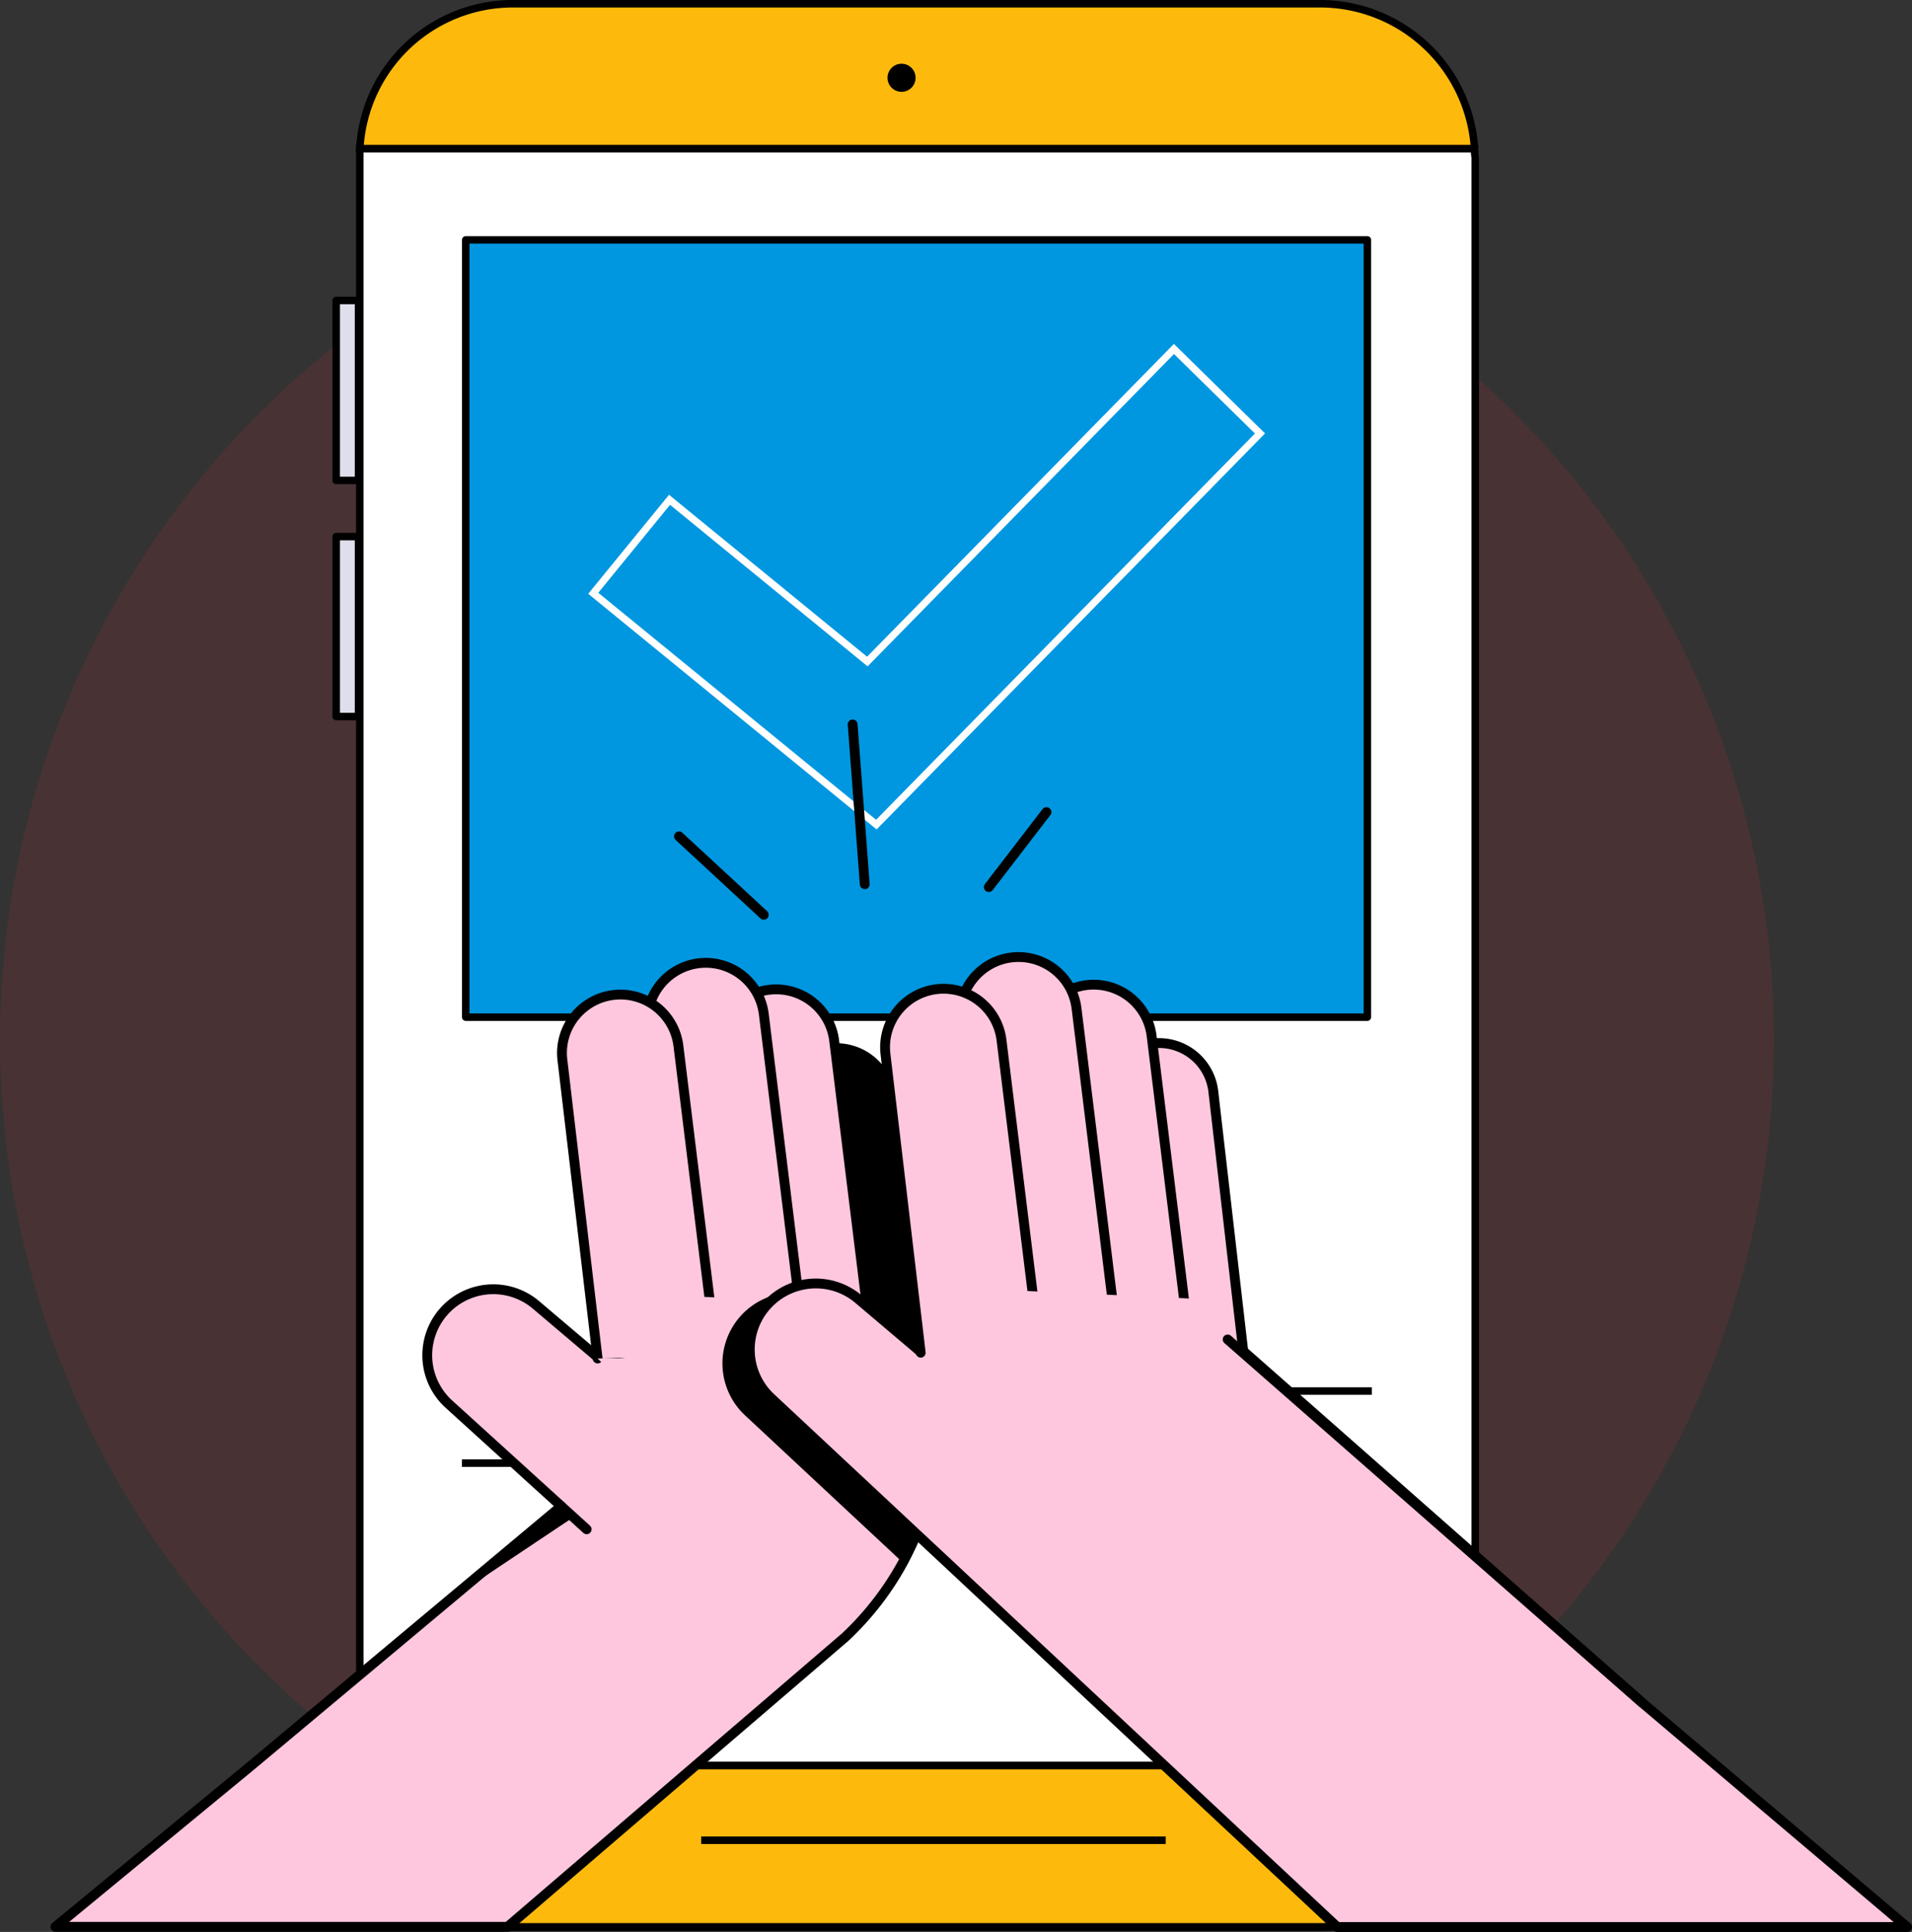<svg xmlns="http://www.w3.org/2000/svg" width="215.554" height="217.79" viewBox="0 0 215.554 217.79">
  <rect x="0" y="0" width="215.554" height="217.79" fill="#333333" stroke="none"/>
  <g id="no-login" transform="translate(3576 -4205.764)">
    <circle id="Elipse_16" data-name="Elipse 16" cx="100" cy="100" r="100" transform="translate(-3576 4223)" fill="#e53036" opacity="0.12"/>
    <g id="Grupo_2662" data-name="Grupo 2662" transform="translate(-1703.076 -326.146)">
      <g id="搜索" transform="translate(-1866.673 4532.332)">
        <path id="Caminho_1337" data-name="Caminho 1337" d="M225.924,42.155H100.252V224.44H226V43.162a4.384,4.384,0,0,1-.072-1.006Z" transform="translate(-65.938 -25.826)" fill="#fff" stroke="#000" stroke-miterlimit="10" stroke-width="0.844"/>
        <path id="Caminho_1338" data-name="Caminho 1338" d="M100.168,222.477A17.346,17.346,0,0,0,117.5,239.814h91.071a17.346,17.346,0,0,0,17.337-17.337v-.863H100.168ZM208.574,23H117.5A17.283,17.283,0,0,0,100.24,39.329H225.911A17.452,17.452,0,0,0,208.574,23Z" transform="translate(-65.926 -23)" fill="#feba0c" stroke="#000" stroke-miterlimit="10" stroke-width="0.844"/>
        <path id="Caminho_1339" data-name="Caminho 1339" d="M215.905,54.223H114.26V141.85H215.905Z" transform="translate(-68.005 -27.606)" fill="#0097e0" stroke="#000" stroke-linecap="round" stroke-linejoin="round" stroke-miterlimit="10" stroke-width="0.844"/>
        <path id="Caminho_1341" data-name="Caminho 1341" d="M113.752,206.453H216.333m-102.581,8.128h29.206m-2.23,42.515H193.1" transform="translate(-67.93 -50.064)" fill="none" stroke="#000" stroke-miterlimit="10" stroke-width="0.844"/>
        <path id="Caminho_1342" data-name="Caminho 1342" d="M171.62,34.1a1.583,1.583,0,1,0-1.583-1.583A1.583,1.583,0,0,0,171.62,34.1Z" transform="translate(-76.233 -24.17)"/>
        <path id="Caminho_1343" data-name="Caminho 1343" d="M99.647,62.24H97.129V82.526h2.518Zm0,26.616H97.129v20.285h2.518Z" transform="translate(-65.478 -28.789)" fill="#dedfea" stroke="#000" stroke-linecap="round" stroke-linejoin="round" stroke-miterlimit="10" stroke-width="0.844"/>
        <path id="Caminho_1345" data-name="Caminho 1345" d="M60,277.336H262.427" transform="translate(-60 -60.521)" fill="none" stroke="#000" stroke-miterlimit="10" stroke-width="0.844"/>
      </g>
      <path id="Caminho_2110" data-name="Caminho 2110" d="M91.916,108.691,60,82.615l8.6-10.538L90.9,90.309l34.566-35.235,9.7,9.525Z" transform="translate(-1866.043 4516.177)" fill="none" stroke="#fff" stroke-miterlimit="10" stroke-width="0.805"/>
      <g id="成功" transform="translate(-1866.673 4613.572)">
        <path id="Caminho_1365" data-name="Caminho 1365" d="M185.471,117.424a1.561,1.561,0,1,0-1.519-1.561,1.561,1.561,0,0,0,1.519,1.561Zm-8.39,0a1.561,1.561,0,1,0-1.519-1.561,1.561,1.561,0,0,0,1.519,1.561Z" transform="translate(-89.549 -58.95)"/>
        <path id="Caminho_1369" data-name="Caminho 1369" d="M54.243,182.215l34.993-29.27L76.488,141.368a7.443,7.443,0,0,1,9.886-11.123l6.83,5.789,36.1-4.423,2.081,17.561a36.092,36.092,0,0,1-3.578,10.017,33.531,33.531,0,0,1-6.569,8.521L83.187,200.362H32.21l22.032-18.147Z" transform="translate(-32.21 -64.812)" fill="#ffc7de" stroke="#000" stroke-linecap="round" stroke-linejoin="round" stroke-miterlimit="10" stroke-width="1.108"/>
        <path id="Caminho_1370" data-name="Caminho 1370" d="M172.622,121.9l-4.033-32.652a6.164,6.164,0,1,1,12.228-1.561l3.9,33.238" transform="translate(-86.651 -45.738)"/>
        <path id="Caminho_1371" data-name="Caminho 1371" d="M172.622,121.9l-4.033-32.652a6.164,6.164,0,1,1,12.228-1.561l3.9,33.238" transform="translate(-86.651 -45.738)" fill="none" stroke="#000" stroke-linecap="round" stroke-linejoin="round" stroke-miterlimit="10" stroke-width="1.108"/>
        <path id="Caminho_1372" data-name="Caminho 1372" d="M160.574,113.15l-4.293-34.863a6.587,6.587,0,1,1,13.074-1.626l4.293,34.864" transform="translate(-81.564 -41.017)" fill="#ffc7de"/>
        <path id="Caminho_1373" data-name="Caminho 1373" d="M160.574,113.15l-4.293-34.863a6.587,6.587,0,1,1,13.074-1.626l4.293,34.864" transform="translate(-81.564 -41.017)" fill="none" stroke="#000" stroke-linecap="round" stroke-linejoin="round" stroke-miterlimit="10" stroke-width="1.108"/>
        <path id="Caminho_1374" data-name="Caminho 1374" d="M147.056,108.053,142.763,73.19a6.587,6.587,0,1,1,13.074-1.626l4.293,34.863" transform="translate(-75.98 -38.912)" fill="#ffc7de"/>
        <path id="Caminho_1375" data-name="Caminho 1375" d="M147.056,108.053,142.763,73.19a6.587,6.587,0,1,1,13.074-1.626l4.293,34.863" transform="translate(-75.98 -38.912)" fill="none" stroke="#000" stroke-linecap="round" stroke-linejoin="round" stroke-miterlimit="10" stroke-width="1.108"/>
        <path id="Caminho_1376" data-name="Caminho 1376" d="M130.329,112.912l-3.967-33.627a6.587,6.587,0,1,1,13.074-1.626l4.293,34.863" transform="translate(-69.206 -41.429)" fill="#ffc7de"/>
        <path id="Caminho_1377" data-name="Caminho 1377" d="M130.329,112.912l-3.967-33.627a6.587,6.587,0,1,1,13.074-1.626l4.293,34.863" transform="translate(-69.206 -41.429)" fill="none" stroke="#000" stroke-linecap="round" stroke-linejoin="round" stroke-miterlimit="10" stroke-width="1.108"/>
        <path id="Caminho_1378" data-name="Caminho 1378" d="M143.8,129.483s2.992,14.635,3.838,14.635,24.261,5.789,24.261,5.789l1.691-13.074-6.569-6.244Z" transform="translate(-76.428 -65.22)" fill="#ffc7de"/>
        <path id="Caminho_1379" data-name="Caminho 1379" d="M148.313,156.268s.845-15.285-15.156-14.5Z" transform="translate(-72.035 -70.28)" fill="#ffc7de"/>
        <path id="Caminho_1380" data-name="Caminho 1380" d="M177.84,152.814l-17.432-16.261a7.443,7.443,0,0,1,9.886-11.122l6.83,5.789,16.066-16.587-15.35,38.181Z" transform="translate(-82.308 -59.087)" stroke="#000" stroke-linecap="round" stroke-linejoin="round" stroke-miterlimit="10" stroke-width="1.108"/>
        <path id="Caminho_1381" data-name="Caminho 1381" d="M263.011,166.517l-44.945-39.612-21.855-19.253-14.765,19.123-6.829-5.789a7.443,7.443,0,0,0-9.887,11.122l63.87,59.669h64.242Z" transform="translate(-84.093 -56.203)" fill="#ffc7de" stroke="#000" stroke-linecap="round" stroke-linejoin="round" stroke-miterlimit="10" stroke-width="1.108"/>
        <path id="Caminho_1382" data-name="Caminho 1382" d="M234.568,120.8l-4.032-32.652a6.163,6.163,0,1,1,12.228-1.561l3.383,29.335" transform="translate(-112.237 -45.28)" fill="#ffc7de"/>
        <path id="Caminho_1383" data-name="Caminho 1383" d="M234.568,120.8l-4.032-32.652a6.163,6.163,0,1,1,12.228-1.561l3.383,29.335" transform="translate(-112.237 -45.28)" fill="none" stroke="#000" stroke-linecap="round" stroke-linejoin="round" stroke-miterlimit="10" stroke-width="1.108"/>
        <path id="Caminho_1384" data-name="Caminho 1384" d="M221.522,112.041l-4.293-34.863A6.587,6.587,0,0,1,230.3,75.552l4.293,34.864" transform="translate(-106.737 -40.559)" fill="#ffc7de"/>
        <path id="Caminho_1385" data-name="Caminho 1385" d="M221.522,112.041l-4.293-34.863A6.587,6.587,0,0,1,230.3,75.552l4.293,34.864" transform="translate(-106.737 -40.559)" fill="none" stroke="#000" stroke-linecap="round" stroke-linejoin="round" stroke-miterlimit="10" stroke-width="1.108"/>
        <path id="Caminho_1386" data-name="Caminho 1386" d="M207.116,106.944l-4.292-34.863A6.587,6.587,0,0,1,215.9,70.455l4.293,34.864" transform="translate(-100.787 -38.454)" fill="#ffc7de"/>
        <path id="Caminho_1387" data-name="Caminho 1387" d="M207.116,106.944l-4.292-34.863A6.587,6.587,0,0,1,215.9,70.455l4.293,34.864" transform="translate(-100.787 -38.454)" fill="none" stroke="#000" stroke-linecap="round" stroke-linejoin="round" stroke-miterlimit="10" stroke-width="1.108"/>
        <path id="Caminho_1388" data-name="Caminho 1388" d="M192.385,111.8l-3.968-33.627a6.587,6.587,0,1,1,13.074-1.626l4.293,34.864" transform="translate(-94.837 -40.971)" fill="#ffc7de"/>
        <path id="Caminho_1389" data-name="Caminho 1389" d="M192.385,111.8l-3.968-33.627a6.587,6.587,0,1,1,13.074-1.626l4.293,34.864" transform="translate(-94.837 -40.971)" fill="none" stroke="#000" stroke-linecap="round" stroke-linejoin="round" stroke-miterlimit="10" stroke-width="1.108"/>
        <path id="Caminho_1390" data-name="Caminho 1390" d="M205.851,128.374s2.992,14.635,3.838,14.635S233.95,148.8,233.95,148.8l2.081-13.4-4.813-5.854Z" transform="translate(-102.059 -64.762)" fill="#ffc7de"/>
        <path id="Caminho_1391" data-name="Caminho 1391" d="M300.934,179.1l-46.767-40.977" transform="translate(-122.015 -68.79)" fill="none" stroke="#000" stroke-linecap="round" stroke-linejoin="round" stroke-miterlimit="10" stroke-width="1.108"/>
        <path id="Caminho_1392" data-name="Caminho 1392" d="M116.109,169.376l1.366,1.691L101.8,181.539Z" transform="translate(-59.082 -81.697)"/>
        <path id="Caminho_1393" data-name="Caminho 1393" d="M129.039,172.753l-2.861-2.6" transform="translate(-69.152 -82.018)" fill="none" stroke="#000" stroke-linecap="round" stroke-linejoin="round" stroke-miterlimit="10" stroke-width="1.108"/>
        <path id="Caminho_1399" data-name="Caminho 1399" d="M148.784,32.618l9.562,8.846M168.362,20l1.366,18.017m13.984.325,6.5-8.455" transform="translate(-78.489 -20)" fill="none" stroke="#000" stroke-linecap="round" stroke-linejoin="round" stroke-miterlimit="10" stroke-width="1.108"/>
      </g>
    </g>
  </g>
</svg>
